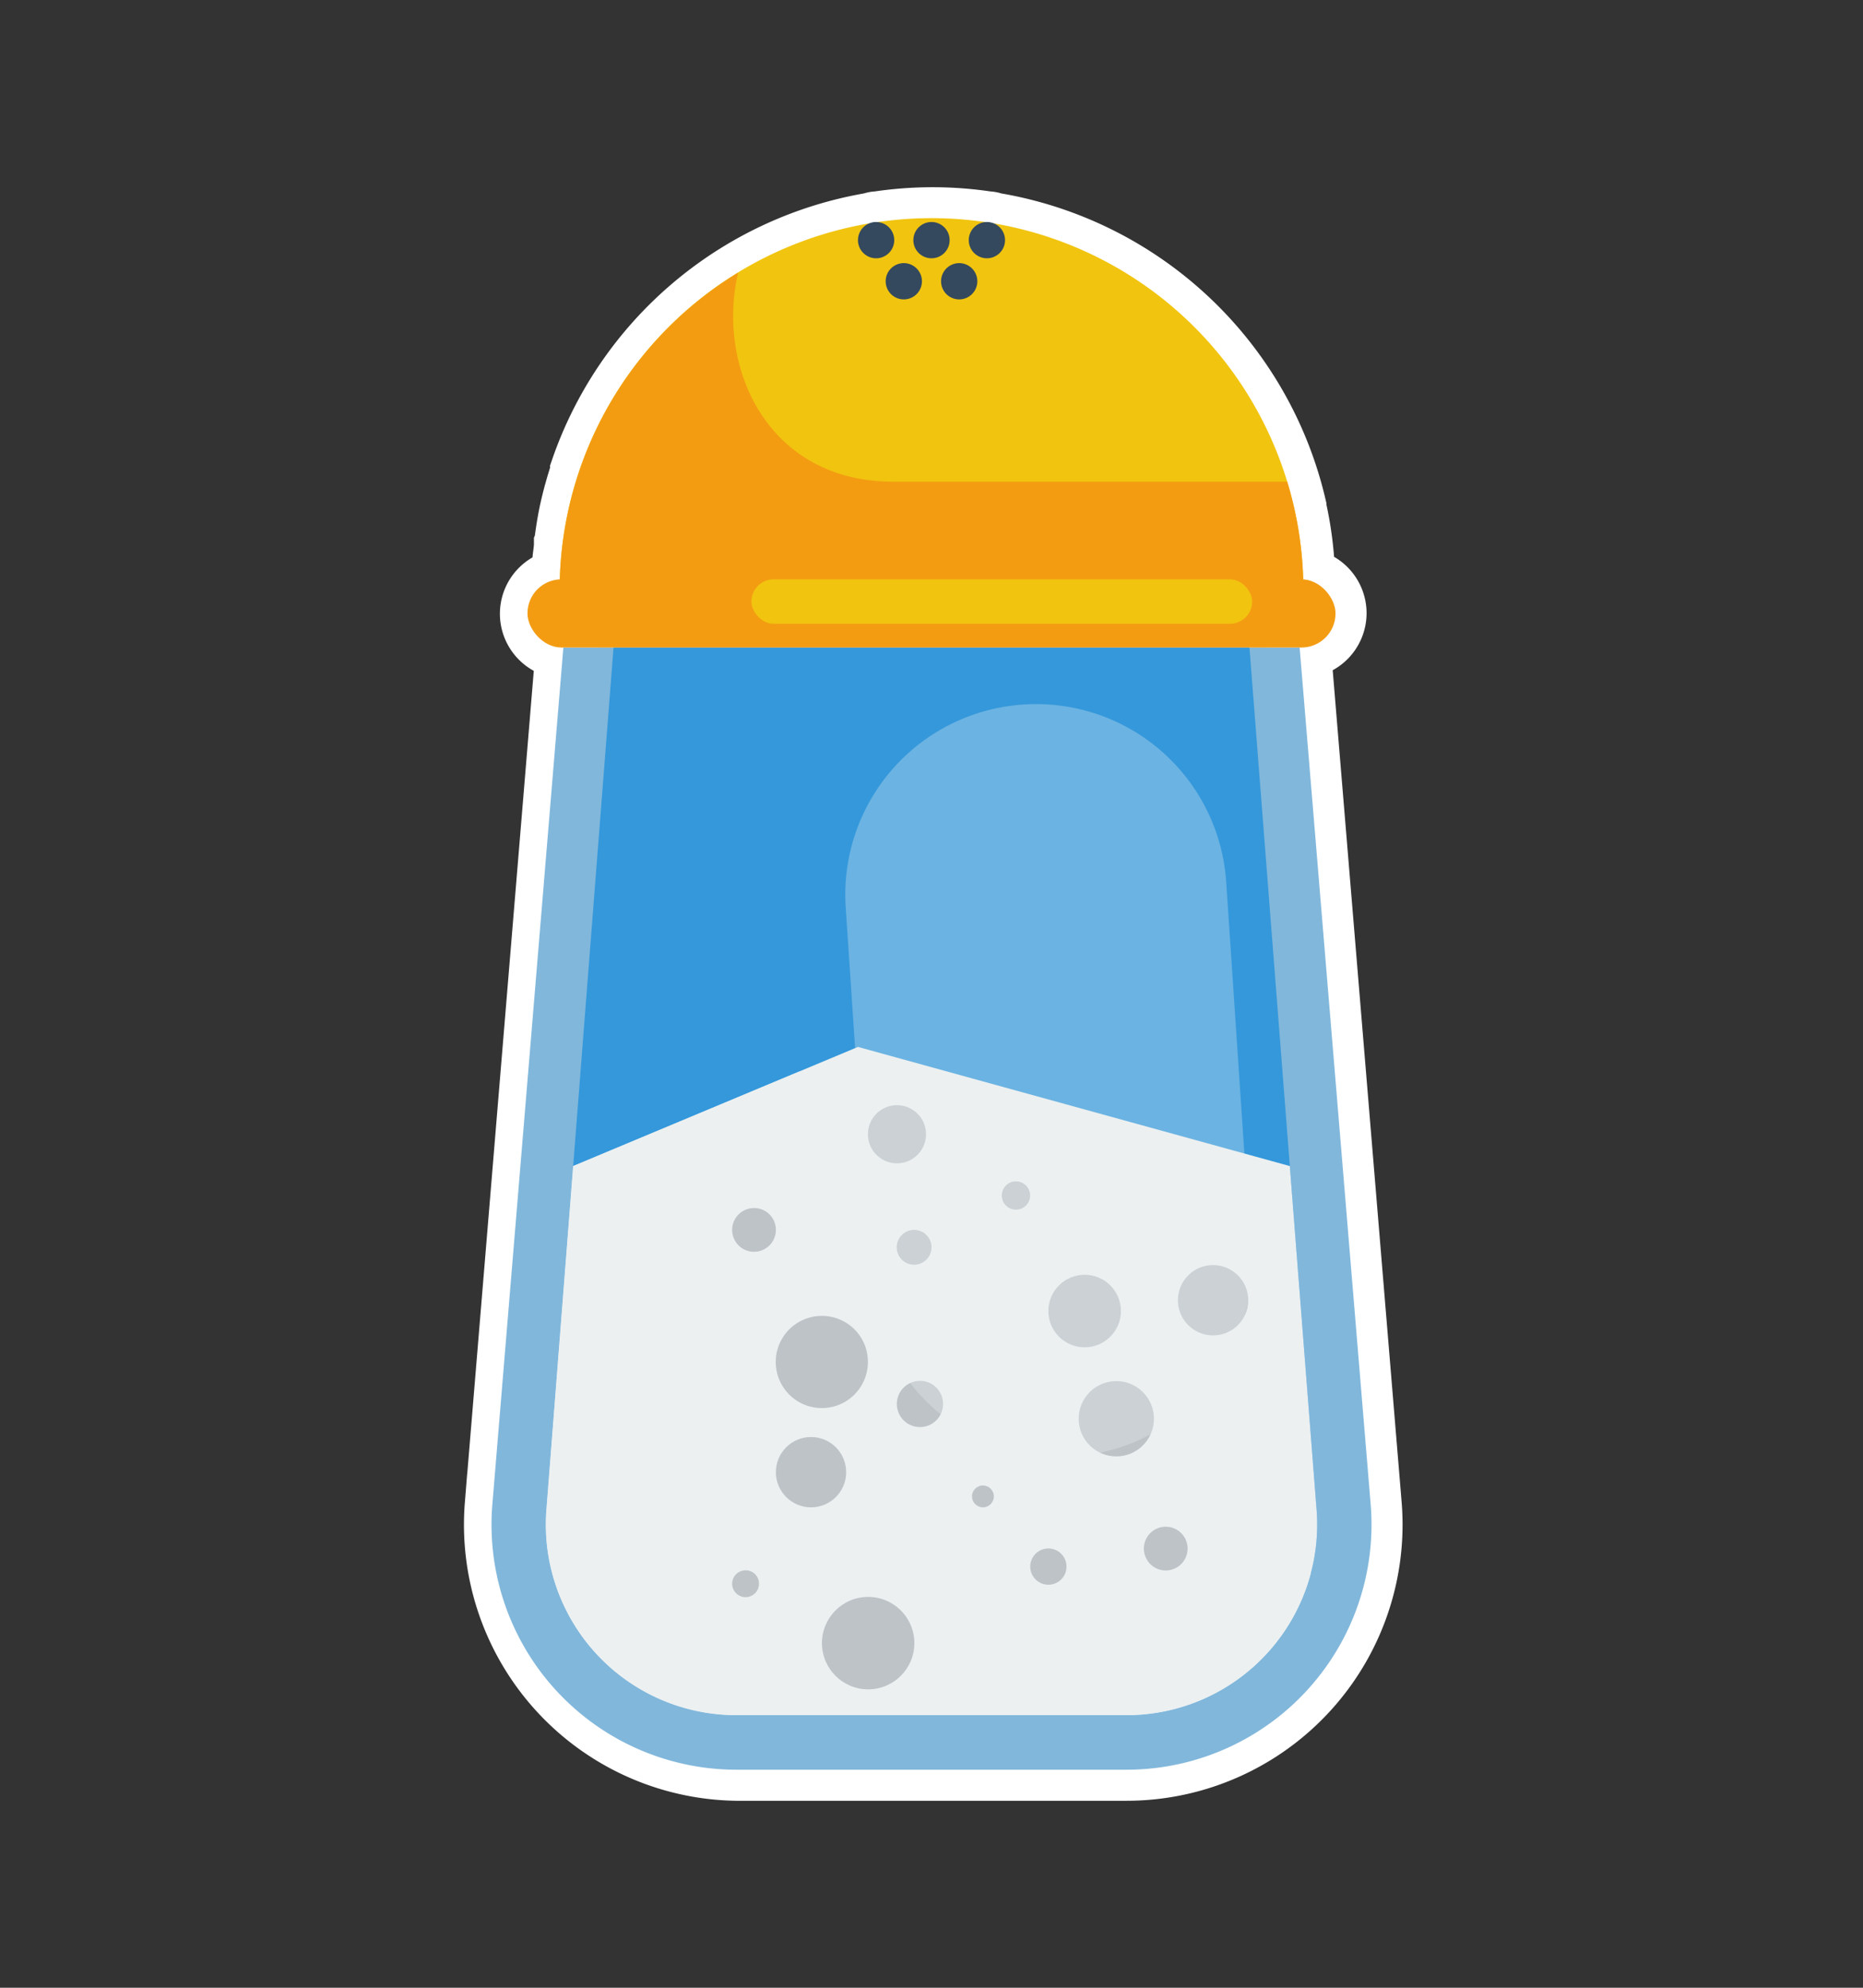 <svg xmlns="http://www.w3.org/2000/svg" viewBox="0 0 150 160"><rect x="0" y="0" width="150" height="160" fill="#333333" stroke="none"/><defs><style>.cls-1{isolation:isolate;}.cls-2,.cls-5{fill:#ecf0f1;}.cls-2{stroke:#fff;stroke-miterlimit:10;stroke-width:5px;}.cls-3{fill:#81b7db;}.cls-4{fill:#3498db;}.cls-6{mix-blend-mode:multiply;}.cls-7{fill:#f1c40f;}.cls-8{fill:#f39c12;}.cls-9{fill:#34495e;}.cls-10{fill:#bdc3c7;}.cls-11{opacity:0.3;mix-blend-mode:overlay;}</style></defs><g class="cls-1"><g id="नमक"><path class="cls-2" d="M110.36,121.09l-5.72-69h.15a2.74,2.74,0,0,0,2.74-2.74h0a2.74,2.74,0,0,0-2.61-2.73c0-.4,0-.79,0-1.18,0-.15,0-.3,0-.45a29,29,0,0,0-.62-4.09l0-.1A30,30,0,0,0,80,18a1.35,1.35,0,0,0-.5-.1h0a29.63,29.63,0,0,0-8.82,0h0a1.35,1.35,0,0,0-.5.1,30,30,0,0,0-23.36,19.8.88.88,0,0,1,0,.15c-.18.54-.35,1.09-.5,1.64l-.05.17c-.16.61-.31,1.22-.43,1.83v0c-.11.57-.2,1.14-.28,1.72,0,.16,0,.33-.07.49,0,.45-.1.9-.13,1.35,0,.17,0,.34,0,.52s0,.65,0,1a2.74,2.74,0,0,0-2.61,2.73h0a2.74,2.74,0,0,0,2.74,2.74h.15l-5.72,69A19.73,19.73,0,0,0,59.3,142.45H90.7A19.73,19.73,0,0,0,110.36,121.09Z"/><path class="cls-3" d="M104.64,52.12H45.36l-5.72,69A19.73,19.73,0,0,0,59.3,142.45H90.7a19.73,19.73,0,0,0,19.66-21.36Z"/><path class="cls-4" d="M59.3,138.06A15.34,15.34,0,0,1,44,121.45L49.4,52.12h51.2L106,121.45A15.34,15.34,0,0,1,90.7,138.06Z"/><path class="cls-5" d="M103.85,93.86,69.08,84.27,46.15,93.86,44,121.45A15.34,15.34,0,0,0,59.3,138.06H90.7A15.34,15.34,0,0,0,106,121.45Z"/><g class="cls-6"><path class="cls-5" d="M76.51,126.66a12.16,12.16,0,0,1-10.1-4.74A13.58,13.58,0,0,1,63,113.14V92.08a13,13,0,0,1,1.38-5.84L46.15,93.86,44,121.45A15.34,15.34,0,0,0,59.3,138.06H90.7a15.34,15.34,0,0,0,14.83-11.4Z"/></g><path class="cls-7" d="M45.06,47.5a29.94,29.94,0,1,1,59.88,0Z"/><path class="cls-8" d="M71.9,38.77c-10.11,0-14.25-9.22-12.47-16.82A29.9,29.9,0,0,0,45.06,47.5h59.88a29.94,29.94,0,0,0-1.3-8.73Z"/><rect class="cls-8" x="42.47" y="46.63" width="65.06" height="5.49" rx="2.74"/><rect class="cls-7" x="60.5" y="46.63" width="40.32" height="3.58" rx="1.79"/><path class="cls-9" d="M76.46,19.33A1.46,1.46,0,1,1,75,17.87,1.46,1.46,0,0,1,76.46,19.33Z"/><path class="cls-9" d="M72,19.33a1.46,1.46,0,1,1-1.46-1.46A1.46,1.46,0,0,1,72,19.33Z"/><path class="cls-9" d="M78.69,22.64a1.46,1.46,0,1,1-1.46-1.46A1.46,1.46,0,0,1,78.69,22.64Z"/><path class="cls-9" d="M74.23,22.64a1.46,1.46,0,1,1-1.46-1.46A1.46,1.46,0,0,1,74.23,22.64Z"/><path class="cls-9" d="M78,19.33a1.46,1.46,0,1,0,1.46-1.46A1.46,1.46,0,0,0,78,19.33Z"/><path class="cls-10" d="M62.47,99a1.76,1.76,0,1,1-1.75-1.76A1.75,1.75,0,0,1,62.47,99Z"/><circle class="cls-10" cx="72.22" cy="91.3" r="2.34"/><path class="cls-10" d="M75,100.43A1.4,1.4,0,1,1,73.62,99,1.4,1.4,0,0,1,75,100.43Z"/><circle class="cls-10" cx="65.3" cy="118.5" r="2.83"/><path class="cls-10" d="M75.93,113a1.86,1.86,0,1,1-1.86-1.85A1.85,1.85,0,0,1,75.93,113Z"/><path class="cls-10" d="M69.88,109.63a3.71,3.71,0,1,1-3.7-3.71A3.7,3.7,0,0,1,69.88,109.63Z"/><circle class="cls-10" cx="89.88" cy="114.2" r="3.03"/><circle class="cls-10" cx="84.41" cy="126.1" r="1.46"/><circle class="cls-10" cx="79.14" cy="120.45" r="0.88"/><circle class="cls-10" cx="69.9" cy="132.26" r="3.72"/><path class="cls-10" d="M95.62,124.64a1.76,1.76,0,1,1-1.75-1.75A1.76,1.76,0,0,1,95.62,124.64Z"/><circle class="cls-10" cx="87.33" cy="105.53" r="2.92"/><circle class="cls-10" cx="81.8" cy="96.23" r="1.14"/><circle class="cls-10" cx="97.67" cy="104.66" r="2.83"/><path class="cls-10" d="M61.11,127.47A1.08,1.08,0,1,1,60,126.4,1.07,1.07,0,0,1,61.11,127.47Z"/><g class="cls-11"><path class="cls-5" d="M86.41,117.23h0a15.34,15.34,0,0,1-16.32-14.3l-2-29.9a15.34,15.34,0,0,1,14.3-16.32h0A15.34,15.34,0,0,1,98.73,71l2,29.9A15.35,15.35,0,0,1,86.41,117.23Z"/></g></g></g></svg>